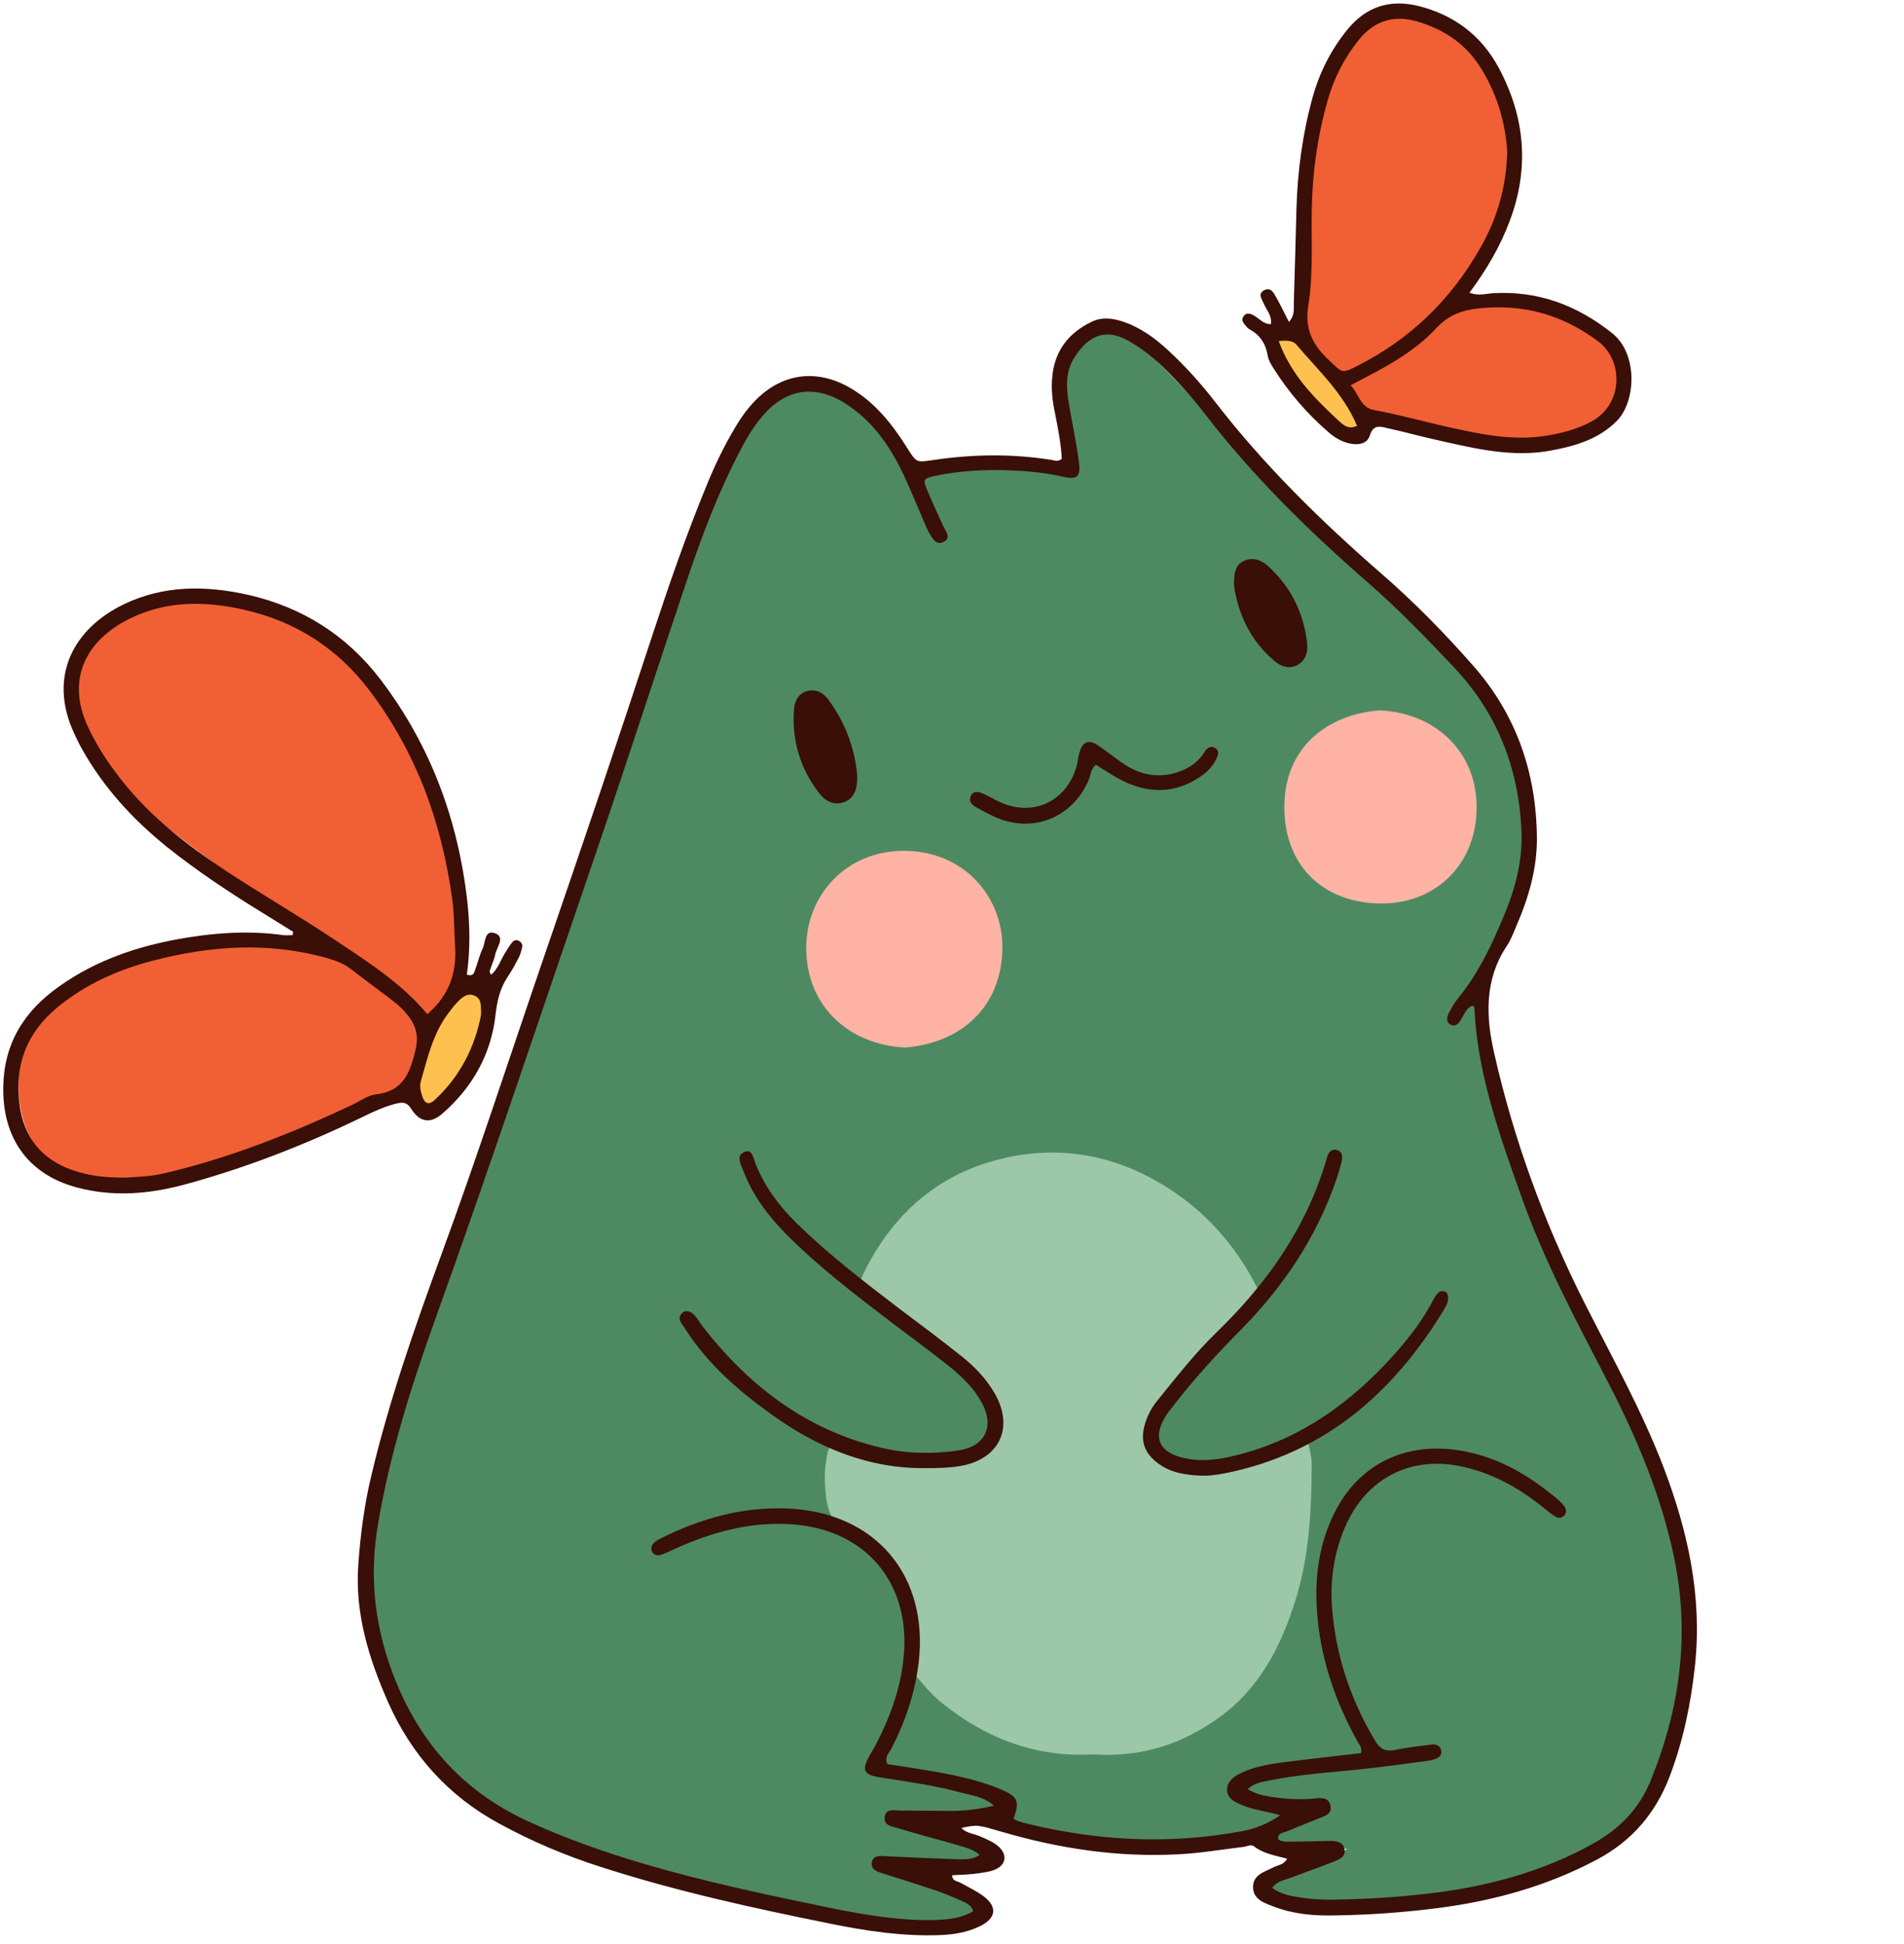 <svg version="1.2" xmlns="http://www.w3.org/2000/svg" viewBox="0 0 1084 1107" width="1084" height="1107">
	<title>frog-svg</title>
	<style>
		.s0 { fill: #4d8a61 } 
		.s1 { fill: #f15f35 } 
		.s2 { fill: #fec14f } 
		.s3 { fill: #9cc7a9 } 
		.s4 { fill: #ffb3a4 } 
		.s5 { fill: #390f07 } 
	</style>
	<g>
		<g>
			<path class="s0" d="m766.8 1052.8c-12.2-1.2-22.1 0.1-32 0-5.8-0.1-11.6-0.3-15-6.1-2.1-3.4-4.9-1.8-7.6-1.3-19.7 3.6-39.6 5.6-59.6 4.6-26-1.2-51.9-3.2-76.3-13.5-6.4-2.7-12.8-3.6-19.8-2.2-5.9 1.1-12.1 0.7-18.1 0.8-6.6 0.1-13.2 0-20.1 2.1q15.4 5.5 30.7 11c2.7 1 5.5 1.7 8.1 2.8 3 1.2 4.7 3.3 3.9 6.7-0.6 3-3 3.7-5.6 3.8-7.5 0.1-15 0.1-22.5 0.1-8.8 0-17.6 0-27 0 0.7 4.1 3.5 4.6 5.5 5.3 7.8 2.7 15.6 5 23.4 7.5 5.1 1.7 10.2 3.2 15.1 5.3 3.4 1.4 6.5 3.8 6 7.9-0.5 4.2-3.8 5.6-7.5 6.4-8.5 1.8-17.1 1.2-25.6 0.6-58.2-3.7-114.6-16.8-170.6-32-31.6-8.7-60.4-23.5-86.3-43.6-20.7-16-33.1-38-43.1-61.5-12.5-29.1-16.6-59.4-11.4-90.9 4.2-25.8 10.4-51.1 19.9-75.3 18.3-47.2 31.6-96.1 50.8-143 4.4-10.8 7.1-22.4 10.3-33.7 6.4-22.7 15.6-44.3 22.9-66.7 15.1-46 31.1-91.8 46.8-137.6 14.5-42.1 27.8-84.6 44.6-125.9 7.6-18.9 17.9-36.4 29.6-53.1 4.1-5.8 9.2-8.3 16.1-9 19-2 34.1 4.7 46.1 19.3 5.1 6 10.2 12.2 13.1 19.5 2.5 6.4 6.6 7.3 12.5 6.4 11.3-1.7 22.7-2.1 34.1-2.4 14.7-0.4 29.2 1.3 43.7 3.3 2.8 0.4 5.5 1.3 9.3 0.3-3.9-17.1-6.5-34.4-5.9-52.1 0.2-4.2 0.1-8.5 1.5-12.7 5.2-15.6 18.3-21.1 33.1-13.6 5.1 2.5 9.7 6.1 13.7 10.2 11.9 12.2 24.3 24 34.9 37.5 13.1 17 28.3 32.1 42.6 48 7.2 8 16.5 13.5 24.7 20.4 22 18.7 43.7 37.8 64.4 57.9 12 11.6 19.1 26.5 27 40.9 2.6 4.6 5.2 9.1 8.7 13.3 6.5 8 8.4 18 9.6 27.9 3.2 25.7 4.2 51.2-5.3 76-3.3 8.7-7.9 16.8-12.5 24.8-2.4 4.1-3.4 8.4-4.1 13-3 20.2-0.2 39.6 5.7 59q11.4 37.3 23.9 74.2c5.6 16.6 14.3 31.9 22.2 47.4 7.8 15.2 16.6 30 24.3 45.2 15.5 30.3 25.4 62.6 32.9 95.7 0.5 2.5 0.4 5.5 1.8 7.2 5.5 6.7 4.7 14.6 5 22.4 0.9 26.9-1.4 53.4-9 79.3-3.9 13.4-9.5 26.1-16.5 38.2-7.1 12.1-17.8 20.2-30.1 26.4-19.5 9.8-40.4 15.6-61.5 21-26.3 6.6-53.5 7.2-80.3 10-9.7 1-19.2-1-28.7-2.2-2.5-0.3-4.9-1.3-7.1-2.4-2.6-1.3-4.8-3.3-4.5-6.7 0.3-2.7 2.3-4.3 4.8-5.2 4.4-1.4 8.9-2.6 13.2-4.1 8.7-3 17.8-5.2 27.1-12.8z"/>
			<path fill-rule="evenodd" class="s1" d="m191.9 541.2c-7.7-7-16.9-11.8-25.4-17.6-24-16.8-47.6-33.9-70.7-51.9-17.8-13.8-33.4-29.8-45.3-49.3-14.1-22.9-7.8-49.3 7.3-65 8.3-8.6 18.3-12.1 29.5-12.9 15.3-1.1 30.5-2.9 45.9-0.6 7.4 1.1 14.9 2.2 21.6 5.5 30.7 15.5 57.4 34.6 72.9 67.5 15.8 33.5 28.2 67.6 32.9 104.4 1.9 14.5 1 29.2 0.1 43.8q-2.7 1.9-5.4 3.9c-6.5 0.9-6.5 0.9-6.7 10.5q-1.2 2.3-2.3 4.5c-2.3 0.6-4.9-0.5-7 1.2q0.4 4.6 0.9 9.2c-0.2 5.8-3.4 11.2-1.8 17.2-2.8 6.1-7.1 10.4-13.7 12.6-27.7 9.1-54.5 20.6-81.5 31.7-16.2 6.6-32.9 11.4-49.9 15.3-15.7 3.8-31.7 3.9-47.4-1.1-18.1-5.7-29.6-17.6-33.7-36.4-4.5-21-0.1-39.4 14.5-55.4 12.5-13.8 27.2-23.8 45.2-29 21.8-6.4 43.7-12.7 66.8-12.2 17.9 0.4 35.3 3.7 52.9 6.3 4.1 2.9 6.8 8.6 15 6.8-5.6-3.6-8.3-9.1-14.7-9zm21.9 17.5q1.1 1.1 2.1 2.2 0.8 5.6 6.5 6.4c0.5 0.8 1 1.7 1.9 0.5 0.1-0.1-0.7-0.9-1.1-1.3-1.6-2.7-3.8-4.8-6.5-6.4q-1-1.1-2.1-2.1c-0.8-1.4-1.8-2.7-3.6-2.9-0.2 0-0.6 0.6-0.6 0.8 0.2 2.1 1.8 2.5 3.4 2.8z"/>
			<path fill-rule="evenodd" class="s1" d="m824.1 173.2q0-0.1 0-0.1 0 0 0.1 0-0.1 0-0.1 0 0 0 0 0.1zm41.6-0.2c11.6 0.1 22.7 2.3 32.9 8 5.2 2.9 10.8 5.7 12.3 12.5 0.6 2.6 3.1 3.9 5.1 5.3 13.6 9.1 11.9 30.4-3.2 39.5-9.3 5.6-19.9 7.6-30.3 9.7-24.1 4.7-47.5 0.4-70.7-5.7q-20.4-5.4-41.2-9.3c2.9-6.4-5.4-10.9-3.2-17.6 0.7-1.9-4.4-0.6-6.1-2.4-1.6-1.8-2.9-3.9-4.7-5.6-2-2.1-3.5-5.3-7.4-4.3 0.5-1.9 0-2.8-2.1-2.2 0.5-1.9 0-2.8-2.1-2.2 1.6-2.5 0.3-3.7-2.2-4.2 0.1-1.5 0.3-3-1.9-2.2 0.2-0.2 0.4-0.5 0.4-0.6-4.6-11-1.7-22-0.5-33.2 2.4-21.9 4.1-43.9 6.4-65.8 2.1-18.7 5-37.4 12.7-54.9 4.7-10.6 10.9-20 22-25.1 18-8.3 33.9-3.3 48.7 8 5.7 4.4 10.2 10 13.5 16.4 12 22.9 17.6 47.1 14.7 73-0.9 8-4.3 15-8.2 21.9-8.1 14.1-16.8 27.9-26.4 41.1 13.8 0 27.7-0.2 41.5-0.1zm-95.1 60q0 0.1 0 0.2l-0.1-0.2q0.1 0 0.1 0zm-21.4-29.9q0 0.1 0 0.1l-0.1-0.1q0.1 0 0.1 0zm-2.1-2.2q0 0.1 0 0.2l-0.1-0.1q0-0.1 0.1-0.1zm-2.1-2.2q0 0.1-0.1 0.2l-0.1-0.1q0.1 0 0.2-0.1zm-2.2-4.2q0 0.1 0 0.2l-0.1-0.2q0 0 0.1 0zm-1.9-2.2q-0.1 0.1-0.2 0.2l-0.1-0.1q0.1 0 0.3-0.1zm81.9-18.2q0.6 0.2 1.1 0.5 0.1-0.7 0.2-1.4-0.7 0.4-1.3 0.9zm-13.4 13.8q-0.2 0.1-0.2 0.2-0.1 0.1-0.1 0.1 0.1 0.1 0.2 0.1 0.1-0.2 0.1-0.4zm-4.4 2.3q-0.1 0-0.2-0.1 0 0.1 0 0.2 0.1 0 0.1 0 0.1-0.1 0.1-0.1zm-2.2 2.1q-0.1 0-0.2 0 0 0.1 0 0.2 0.1 0 0.2 0 0-0.1 0-0.2zm-4.3 4.3q0 0-0.1 0-0.2 0.1-0.3 0.3 0.2-0.1 0.5-0.1 0-0.1-0.1-0.2zm-27.4 16.4c10.8-2.3 19.3-8.6 27-16.1-10.8 2.2-19.1 8.9-27 16.1zm38.6-26.3q-0.1 0.6-0.3 1.2c0.5-0.2 1.6-0.3 0.3-1.2zm-0.6 1.5q-2.7-0.3-4.1 2c1.8 0.2 3.1-0.4 4.1-2zm-4.3 2.1c-1.1 0.3-1.9 0.8-2 2 1.4 0 2.1-0.5 2-2zm-2.2 2.2c-2.2 0.5-4.6 0.8-4.1 4.1 2.3-0.5 4.1-1.4 4.1-4.1zm11.9-10.2l-0.3 0.5 0.5 0.1z"/>
			<path class="s2" d="m246.3 584q1.1-2.2 2.3-4.5c3.7-2.5 5.8-6.1 6.7-10.5q2.7-2 5.4-4c18.3-3.7 21.2-0.4 15.5 17.8-4.2 13.3-10.7 25.6-18.2 37.3-2.4 3.6-4.9 7.1-9 8.9-5.3 2.5-10.4 0.1-11.1-5.6-0.5-3.9 0.3-7.8 0.5-11.8-1.6-6 1.6-11.4 1.8-17.2 3.5-2.6 4.6-6.6 6.1-10.4z"/>
			<path class="s2" d="m770.5 233c-0.7 2.7 1.6 4.6 2 7 0.5 2.7-0.1 5-2.2 6.6-2.6 2-5.4 1.8-7.9 0-1.8-1.2-3.4-2.7-4.7-4.3-8.2-9.3-15.8-19.2-24.6-27.9-6.4-6.3-4.4-14.4-6.9-21.4-1.2-3.4 3.4-5.8 7.5-4.7 2.7 0.8 3.6 4.5 7 4.2l-0.2-0.1c-0.3 1.9 0.1 3 2.3 2.3l-0.1-0.2c-1.5 2.6 0.3 3.5 2.2 4.4l-0.1-0.1c0.1 1.5 0.6 2.4 2.3 2.3l-0.1-0.1c-0.2 1.6 0.1 2.8 2.2 2.2l-0.1-0.1c4.9 11.7 13 21 21.5 30.1z"/>
			<path class="s3" d="m622.5 999c-31.8 1.9-60.8-8.6-86.5-29.5-6-4.8-10.5-10.6-15.4-16.2-3.2-3.7-2.5-8.1-2.3-12.3 0.6-13.7-1.2-26.9-6.9-39.5-5.9-12.9-15.4-22.4-27.7-28.6-8.4-4.2-11.8-10.1-13.2-19-1.3-9-1.3-17.7 0.6-26.5 1-4.5 3.3-5.7 7.7-4.2 9.8 3.5 19.5 6.6 29.9 8.1 13.6 1.9 27 0.8 40-3 14.8-4.3 19-15.3 11.9-29-5.9-11.4-15-19.8-24.8-27.6-12.6-9.8-25.5-19.4-38.2-29.1-8.8-6.6-9.8-10.1-4.8-19.9 17.1-33.3 43.3-55.4 80.1-63.5 35.3-7.7 67.9 0.3 97.3 20.8 18.1 12.7 32.3 29 42.9 48.3 6 11.1 5.9 12.6-2.8 21.3-17.2 17.5-34.8 34.8-49.9 54.3-1.5 1.9-3 3.9-4.1 6.2-4.9 10.7 2.4 23.1 14.5 24.4 6 0.6 12.1 0.3 18.1-0.9 15.7-3.1 30.9-7.9 45.7-14.1 8.7-3.7 9.1-3.3 11.1 6.1 0.6 2.8 1.1 5.6 1.1 8.4-0.1 25.7-1.4 51.5-8.9 76.1-8.1 26.4-20.4 51.1-43.8 67.9-20.8 15-44.1 22.9-71.6 21z"/>
			<path class="s4" d="m515.1 596.5c-31.4-1.7-56-23-56.1-56.7 0-30.3 23-55.6 56.1-55.3 33.6 0.2 56 26 55.6 55.8-0.6 33.6-24 53.8-55.6 56.2z"/>
			<path class="s4" d="m785.3 404.5c30.7 1.2 55.2 22.4 55.4 54.9 0.1 32.9-23.5 55.4-54.7 55.1-33.3-0.4-54.8-22.1-54.8-54.9 0-34 24.4-52.7 54.1-55.1z"/>
			<path fill-rule="evenodd" class="s5" d="m604.5 261.3c-0.4-8.7-2.2-17.7-4-26.7-1.4-6.7-2.1-13.4-1.4-20.2 1.4-14.8 9.5-25.1 22.7-31.3 5.7-2.7 11.8-1.9 17.7 0.1 10 3.4 18.3 9.5 25.9 16.6 9.7 9 18.5 18.8 26.6 29.3 27.8 36 60.1 67.6 94.3 97.4 18.9 16.4 36.4 34.3 52.8 53 24.3 27.8 35.5 60.6 35.9 97.2 0.2 17.7-4.7 34.5-11.7 50.6-1.7 4-3.2 8.1-5.6 11.6-12.6 19.1-11.8 40-7 60.9 11.2 49.5 28.6 96.9 51.5 142.3 15.6 30.8 32.5 61 44.9 93.4 13.9 36.4 22.1 73.6 17.9 112.9-2.3 21.7-6.7 42.9-14.5 63.4-8 20.8-21.4 36.5-41.3 47.1-28.4 15.1-58.7 23.5-90.4 27.6-19.4 2.5-39 3.9-58.6 4.2-11.9 0.3-23.6-0.7-34.7-4.9-5.2-2-11.7-3.9-12.1-10.7-0.4-7.5 6.5-9.2 11.9-11.9 2.3-1.2 5.5-1.2 7.5-4.8-6.7-1.8-13.4-2.8-18.8-7-1.8-1.4-4.1 0.1-6.2 0.3-12.4 1.5-24.7 3.6-37.1 4.2-34.2 1.8-67.5-3.2-100.3-12.8-13.8-4-13.8-4.2-23.1-2.2 2.9 3 7 3.2 10.5 4.7 3.6 1.6 7.3 3 10.3 5.5 5.9 5 4.8 11.4-2.6 13.9-3.6 1.2-7.6 1.6-11.5 2.1-3.9 0.4-7.8 0.5-11.9 0.7 0 3.5 3 3.3 4.9 4.4 4.4 2.4 8.9 4.6 12.9 7.5 8.1 6.1 7.3 12.6-1.9 17.1-7.1 3.5-14.8 4.8-22.8 5.1-21.1 0.8-41.9-2.3-62.5-6.5-44-8.9-87.9-18.5-130.6-32.3-20.1-6.4-39.4-14.6-57.9-24.7-28.9-15.7-49.7-38.8-63.1-68.8-11.1-25.1-19.1-50.8-17.1-78.6 1.2-17 3.4-34 7.4-50.7 10.2-43 24.8-84.7 40-126.2 20.9-56.9 39.5-114.5 59.2-171.8 20.6-60 41-120 60.7-180.2 9.6-29.2 19.6-58.1 31.3-86.4 4.3-10.6 9.3-20.9 15-30.7 3.6-6.2 7.6-12.1 12.7-17.2 14.9-15.1 34.1-17.8 52.7-7.5 14.9 8.3 24.9 21.1 33.7 35.1 5.3 8.4 5.2 7.9 15 6.5 22.3-3.3 44.7-3.6 67.1 0 1.7 0.3 3.4 1.2 5.7-0.6zm-27.4 774.2c0.2 0.2 0.4 0.6 0.7 0.7 1.3 0.6 2.6 1.1 3.9 1.5 41.3 10.5 83 12.9 125.1 5.1 7.7-1.4 14.6-4.1 22.1-9.1-8.3-2.5-15.9-3.1-22.7-6.2-3.8-1.7-7.4-3.6-7.6-8.1-0.1-4.3 3-7.2 6.6-9.1 3.4-1.7 7.1-3.2 10.9-4.1 4.8-1.3 9.8-2.1 14.7-2.7 14.7-1.9 29.5-3.5 44-5.2 0.9-3-0.8-4.6-1.8-6.4-12.1-21.7-20.3-44.8-22.8-69.6-2.1-20.9-0.1-41.4 9.4-60.5 12.9-26.3 37.4-39.5 66.6-36.5 24 2.6 43.8 14 61.7 29.4 1 0.9 2 2 2.8 3.2 1.1 1.6 1.3 3.2 0 4.9-1.4 1.6-3.3 1.9-4.8 1-2.5-1.4-4.6-3.2-6.8-5-13.8-11.2-28.8-19.7-46.3-23.6-29.5-6.6-55 6.5-67 34.3-6.2 14.4-8.5 29.5-7.5 44.9 1.9 27.5 10.4 53 24.5 76.7 2.7 4.7 5.8 6.5 11.2 5.4 7-1.4 14.1-2.2 21.1-3.1 2.8-0.3 5.1 0.8 5.5 3.8 0.3 2.5-1.6 3.8-3.7 4.5-1.4 0.4-2.8 0.9-4.2 1-13.1 1.7-26.1 3.6-39.2 4.9-17 1.8-34.1 2.8-50.9 6.3-4.1 0.8-8.2 1.3-12.3 4.9 4.2 2.5 7.8 3.4 11.6 4.1 8.5 1.4 17 2.1 25.6 1.3 3.7-0.3 8.6-1.3 9.9 3.7 1.4 5.2-3.4 6.3-6.9 7.7-6 2.5-12 4.7-17.9 7.3-1.9 0.8-5.1 0.8-5 4.3 2.2 1.9 4.8 1.5 7.1 1.5 7.5 0 15-0.3 22.5-0.4 3.7 0 7.6 0.5 8.3 4.9 0.7 3.9-2.7 5.5-5.7 6.7-8.3 3.3-16.7 6.2-25 9.4-3.6 1.3-7.6 1.8-10.5 5.7 4.6 3.4 9.7 4.5 14.8 5.3 7.1 1.2 14.2 1.6 21.4 1.4 17.8-0.3 35.6-1.4 53.3-3.5 32.8-3.9 64.3-12.2 93.4-28.5 14.9-8.3 26.1-19.9 32.5-35.6 16.7-40.9 22.5-83.1 13.5-126.7-7.3-35.5-21.3-68.6-37.9-100.7-17.9-34.5-36.2-68.7-49.2-105.5-12.4-35-25-69.8-26.7-107.4-0.1-0.9-0.7-1.2-2-0.8-2.9 1.8-4.1 5.2-6 8.2-1.3 1.9-2.8 3.5-5.2 2.4-3-1.3-2.6-4.1-1.5-6.4 1.5-3.1 3.4-6.3 5.6-9 11.7-14.3 19.3-30.8 26.3-47.6 6.3-15.2 10.4-31.2 9.6-47.8-1.6-35.5-13.8-66.7-38.4-92.8-15.7-16.6-31.5-33-48.7-48-34-29.6-66-61-93.5-96.8-7.4-9.6-15.6-18.6-24.3-27-5.7-5.5-11.9-10.2-18.8-14.1-14.1-8-23.8-1.9-31.2 10.1-4.9 8.1-4.2 17.1-2.7 26 1.8 10.5 4 21 5.5 31.6 1.4 10-0.4 11.7-10.1 9.4-9.8-2.2-19.8-3-29.7-3.4-14.3-0.5-28.5 0.3-42.5 3.3-6.2 1.4-6.4 2.1-3.9 8 2.9 6.9 6 13.7 9.1 20.5 1.5 3.1 4.8 6.7 0.1 9-4.1 2.1-6.2-2-8-5-0.9-1.5-1.6-3.2-2.3-4.8-4-9.2-7.7-18.4-11.9-27.5-7.8-16.7-17.9-31.7-33.9-41.7-17-10.8-33.6-8.2-46.7 7.1-5.2 6-9.2 12.7-12.8 19.7-12.3 23.4-21.7 48.1-30.1 73.1-17.6 52.3-34.6 104.9-52.4 157.1-30.4 88.6-59.9 177.6-91.6 265.7-13.6 37.9-25.6 76.3-32.3 116.2-4.7 28.1-2.1 55.1 7.6 82 14.3 39.5 39.2 68.7 77.7 86.5 21.5 9.9 43.6 17.6 66.1 24.3 34.6 10.2 69.8 17.6 105 24.9 20.3 4.1 40.6 7.7 61.5 7.1 7.3-0.3 14.6-1.1 21.1-5-1.3-3.8-4.2-4.7-6.7-5.9-5.1-2.3-10.4-4.5-15.8-6.3-10.1-3.4-20.4-6.5-30.5-9.8-2.9-0.9-5.4-2.5-4.7-6.1 0.7-3.2 3.4-3.3 5.9-3.3 3.6 0.1 7.1 0.4 10.7 0.5 10.7 0.5 21.4 1 32.1 1.3 4.1 0.1 8.5 0.4 12.7-2.5-4-3.3-8.6-4.3-12.9-5.6-11.3-3.3-22.6-6.2-33.9-9.6-3.2-1-7.9-1.4-7.3-6.3 0.6-5 5.1-3.8 8.5-3.7 9.3 0 18.5 0.1 27.8 0.2 8.4 0.1 16.7-0.8 25.9-3-6-5.2-12.6-5.8-18.6-7.4-15.1-4.2-30.7-6.2-46.2-8.7-9.6-1.5-10.7-4-5.9-12.7 1-1.8 2.2-3.6 3.2-5.5 9-17.2 15.4-35.2 16.4-54.9 1.9-39-22.5-67.1-61.5-70.8-24.5-2.3-47.3 3.9-69.4 13.9-2.6 1.2-5.1 2.5-7.8 3.3-1.8 0.6-3.7 0.1-4.7-1.6-1.3-2.2-0.4-4.2 1.4-5.7 1-0.9 2.3-1.6 3.6-2.2 22.7-11.3 46.5-18 72.1-16.9 50.1 2.2 80.4 38.2 74.5 87.9-2.1 17.2-7.5 33.2-15.4 48.6-1.3 2.6-4.4 5-2.3 9.1 6.8 1 13.8 2 20.8 3.2 14.8 2.5 29.5 5.2 43.4 11 10.1 4.2 11.1 6.8 7.6 16.7z"/>
			<path fill-rule="evenodd" class="s5" d="m166.9 530.6c-5.7-3.5-11.4-7.1-17.1-10.6-18.9-11.6-37.3-23.8-54.6-37.6-19.6-15.8-36.4-34.1-48.7-56.2-1.6-2.8-2.9-5.7-4.3-8.6-15.1-32.7-0.1-59.8 28.3-73.5 22.8-11 46.9-10.8 71.1-5.3 30.8 7.1 55.9 23.1 75 48.1 28.5 37.4 44.3 80.1 49.5 126.8 1.5 13.9 1.6 27.7-0.3 41.3 4.1 1.2 4.2-1.5 4.9-3.3 1.4-3.7 2.2-7.6 3.9-11.1 1.9-3.6 1-11.6 7.4-9.1 5.8 2.1 0.7 8-0.1 12.2-0.5 2.7-1.8 5.3-2.7 8-0.4 1-0.7 2.1 0.5 3.3 3.7-3.2 5.2-8 7.7-12.1 1.3-2.1 2.6-4.3 4.1-6.2 0.9-1.1 2.3-1.8 3.8-1 1.4 0.7 2.3 2 2 3.5-0.4 2-1 4.1-1.9 6-2 3.8-4 7.6-6.4 11.1-4.4 6.7-6 13.6-6.9 21.7-2.5 22.4-13.2 41.3-30.2 56.1-6.9 6-12.9 5-17.8-2.7-2.6-4.1-5.1-3.8-8.8-2.9-6.6 1.7-12.7 4.5-18.8 7.5-32.8 15.9-66.6 29.1-101.7 38.6-20.2 5.4-40.7 7.1-61.3 1.5-26-7-40.6-25.9-41.6-52.8-0.9-24.8 8.9-44.2 28.4-59.1 20.6-15.7 44.2-24.3 69.3-29.1 20.4-3.8 41-5.5 61.7-2.6 1.8 0.2 3.5 0 5.3 0q0.1-0.9 0.3-1.9zm76.4 46.9c12.1-10.5 16.8-23.1 15.8-38.3-0.6-9.3-0.4-18.5-1.7-27.8-6-43.1-20.4-82.9-46.8-117.9-18.2-24.2-42.3-39.8-72.1-46.4-22.2-5-44.1-5-64.7 5.2-24.6 12.2-36.2 34.1-24 61 5.1 11.1 11.7 21.2 19.2 30.7 16.6 21.1 37.4 37.2 59.5 51.8 20.2 13.3 41.2 25.5 61.4 38.9 18.9 12.6 38.3 24.8 53.4 42.8zm-172.2 93.1c6.6-0.4 14.5-0.6 22.1-2.4 37.3-8.7 72.6-22.7 107.2-39 4.5-2.1 8.9-5.5 13.5-6 15.5-1.7 19.4-12 22.6-24.9 1.8-7.5 0.8-13.1-3.4-18.9-2.7-3.8-6.1-7-9.8-9.8-7.6-5.8-15.4-11.5-23-17.4-4.3-3.4-9.1-5.2-14.3-6.7-33.3-9.3-66.3-7-99.2 1.6-19.8 5.2-38.3 13.4-54.2 26.6-17.4 14.3-24.4 33-21.5 55.1 2.3 18.5 12.4 31.4 30.4 37.6 9.2 3.2 18.7 4.2 29.6 4.2zm202.8-92.9c-0.2-4.5 0.5-8.6-3.3-10.5-4.2-2.2-7.5 0.6-10.2 3.5-2 2-3.7 4.3-5.4 6.6-8.5 11.4-11.6 25.1-15.4 38.4-1 3.3 0.1 6.3 1.1 9.4 1.4 3.6 3.8 4 6.5 1.5 14.7-13.5 23.2-30.3 26.7-48.9z"/>
			<path fill-rule="evenodd" class="s5" d="m836.6 166.7c5.2 1.9 9 0.6 12.9 0.3 25.7-1.6 47.9 6.5 68.2 22.6 14.9 11.7 13.8 38.8 2.9 50-10.4 10.5-23.5 14.3-37.3 16.9-21.6 4.1-42.5-0.8-63.3-5.5-10.1-2.2-20.1-5-30.1-7.2-4.1-1-8-2.2-10 4.1-1.5 5-6.7 5.7-11.7 4.6-4.7-1.1-8.6-3.5-12.1-6.6q-18.3-15.9-31.2-36.4c-1.3-2.1-2.7-4.4-3.1-6.7-1.1-6.8-4.2-11.9-10.3-15.2-1.2-0.6-2.1-1.9-3-3-1.3-1.5-1.7-3.1-0.3-4.8 1.3-1.6 3-1.4 4.8-0.6 3.5 1.5 5.7 5.3 10.5 5.4 0.9-4.8-2.5-8-4-11.7-1.1-2.6-3.5-5.5 0-7.5 4-2.2 5.7 1.4 7.2 4.1 2.4 4.3 4.5 8.7 7.1 13.8 3.5-3.7 2.7-7.4 2.8-10.7 0.6-17.8 1-35.7 1.5-53.5 0.6-21.4 3.4-42.5 9.1-63.3 3.9-14.2 10.4-27.2 19.7-38.7 10.7-13.3 24.4-17.8 41-13.6 20 5.1 35.3 16.6 45.2 34.8 15.2 28.2 17.8 57.4 6.4 87.6-5.4 14.4-13.1 27.6-22.9 40.8zm21.5-80.4c-1-16.4-5.9-34-16.5-49.8-8.5-12.6-20.7-20.2-35.2-24.4-13.6-3.8-24.5 0.1-33.1 11-8.1 10.2-13.9 21.5-17.4 34-5.9 20.7-8.8 41.8-9.1 63.2-0.3 17.8 0.9 35.8-1.9 53.3-2.3 13.7 2.4 22.8 11.8 31.6 7.5 7.1 7.1 7.7 16 3.2 30.1-15.2 53.3-37.7 69.9-66.9 9.3-16.3 15-33.8 15.5-55.2zm-89.2 133.1c5.1 5.3 5.4 12.6 13.4 14.1 13.6 2.5 27 6.2 40.5 9.3 18.8 4.2 37.6 8.4 57 5.4 9.2-1.5 18.1-3.7 26.3-8.2 18.4-10.1 18.1-34.9 3.8-45.6-20.6-15.4-42.8-21.4-68-18.8-9.5 1-17.3 3.8-24.2 11.3-10.9 11.7-24.8 20-39.1 27.4-2.8 1.5-5.6 2.9-9.7 5.1zm-40.9-25.2c7 19.1 19.9 32.1 33.3 44.6 2.8 2.6 5.9 6.2 11.3 3.7-7.8-18.6-22.2-31.7-34.5-46.2-1.8-2.2-4.8-2.6-10.1-2.1z"/>
			<path class="s5" d="m527.6 836c-33.2 0.5-62.1-11.7-88.4-30.6-18.9-13.5-36.4-28.8-49.1-48.7-0.9-1.5-2.1-2.8-2.8-4.4-0.8-1.8-0.2-3.6 1.3-4.8 1.6-1.3 3.5-1 5 0 3 2 4.6 5.4 6.7 8.2 26.4 33.8 59 58.7 101.4 68.7 14.3 3.4 29 3.7 43.6 1.6 15.5-2.2 21.1-13.5 13.7-27.2-4.5-8.3-11.2-14.8-18.4-20.6-10.9-8.7-22.1-16.9-33.2-25.3-20.7-15.8-41.4-31.6-59.8-50.1-10.3-10.5-19.1-22.1-24.4-36.1-1.4-3.7-4.6-8.9 1-10.9 4.4-1.5 4.8 4.3 6.1 7.3 5.2 12.7 13.2 23.6 23 33.2 18.3 18 38.7 33.6 59.1 49.2 11.7 8.8 23.4 17.5 34.8 26.6 7.6 6 14.3 13 19.2 21.5 11.1 19.5 2.5 37.4-19.7 41.2-6.4 1.1-12.8 1.2-19.1 1.2z"/>
			<path class="s5" d="m684.3 840.3c-8.6-0.3-17.1-1.4-24.4-6.6-8.5-6-11-13.3-7.9-23.3 1.4-4.4 3.5-8.6 6.4-12.2 11-13.6 21.7-27.4 34.3-39.6 28.6-27.7 51-59.4 62.4-98.1 0.2-0.7 0.4-1.4 0.6-2.1 0.9-2.6 2.6-4.4 5.6-3.5 3 0.9 3.1 3.6 2.6 6.1-0.9 3.8-2 7.6-3.3 11.3-11.4 33-30.5 61.1-54.9 85.7-13.3 13.4-26 27.4-37.6 42.4-1.7 2.2-3.6 4.4-5 6.9-6.5 11.1-3.3 19.1 9.2 22.5 10.3 2.8 20.6 1.6 30.7-0.9 37.5-9.1 67-30.7 92.1-59.1 8-9.1 15.3-18.8 20.9-29.6 0.8-1.6 1.8-3.1 3.1-4.3 0.6-0.6 1.9-0.8 2.9-0.6 1.6 0.2 2.2 1.6 2.4 3.1 0.3 2.6-0.8 4.8-2.1 7-29.1 48.1-68.6 82.4-125.2 93.6-2.5 0.5-5 0.8-7.4 1.1-1.8 0.2-3.6 0.2-5.4 0.2z"/>
			<path class="s5" d="m702.6 333.9c-0.2-7.1 0.5-12.3 5.8-14.6 5-2.2 9.8-0.4 13.7 3.2 12.9 11.8 20.1 26.5 22.1 43.7 0.5 4.9-0.7 10.1-6 12.7-4.8 2.3-9.2 0.4-12.8-2.7-13.7-11.5-20.4-26.8-22.8-42.3z"/>
			<path class="s5" d="m488 441.2c0 1.1 0.1 2.1 0 3.2-0.2 5.3-1.9 10.1-7 12.2-5.6 2.3-10.8-0.1-14.3-4.5-11.1-14.2-16.1-30.6-14.6-48.7 0.4-4.3 2.5-8.4 7.1-9.8 5-1.5 9.2 0.6 12.2 4.5 9.5 12.8 15.1 27.2 16.6 43.1z"/>
			<path class="s5" d="m623.9 435.5c-3 2.3-2.9 5.8-4.1 8.7-9.3 21.8-32.6 30.8-54 20.7-3.6-1.6-7-3.5-10.4-5.4-2.3-1.4-4-3.4-2.7-6.2 1.3-3 4.1-2.6 6.4-1.6 3.3 1.3 6.3 3.2 9.5 4.7 19.1 9.2 38.7 0.2 44.4-20.3 0.7-2.8 0.9-5.7 1.8-8.3 1.7-5.4 5-6.7 9.8-3.7 5.1 3.3 9.7 7.2 14.7 10.6 8.6 5.9 18.1 8.3 28.4 5.8 7.4-1.8 13.8-5.5 18-12.2 1.4-2.3 3.6-4 6.2-2.3 2.7 1.7 1.5 4.3 0.3 6.7-1.8 3.5-4.4 6.4-7.6 8.7-13.3 9.6-27.6 10.9-42.4 4.6-6.4-2.7-12.3-6.9-18.3-10.5z"/>
		</g>
	</g>
</svg>